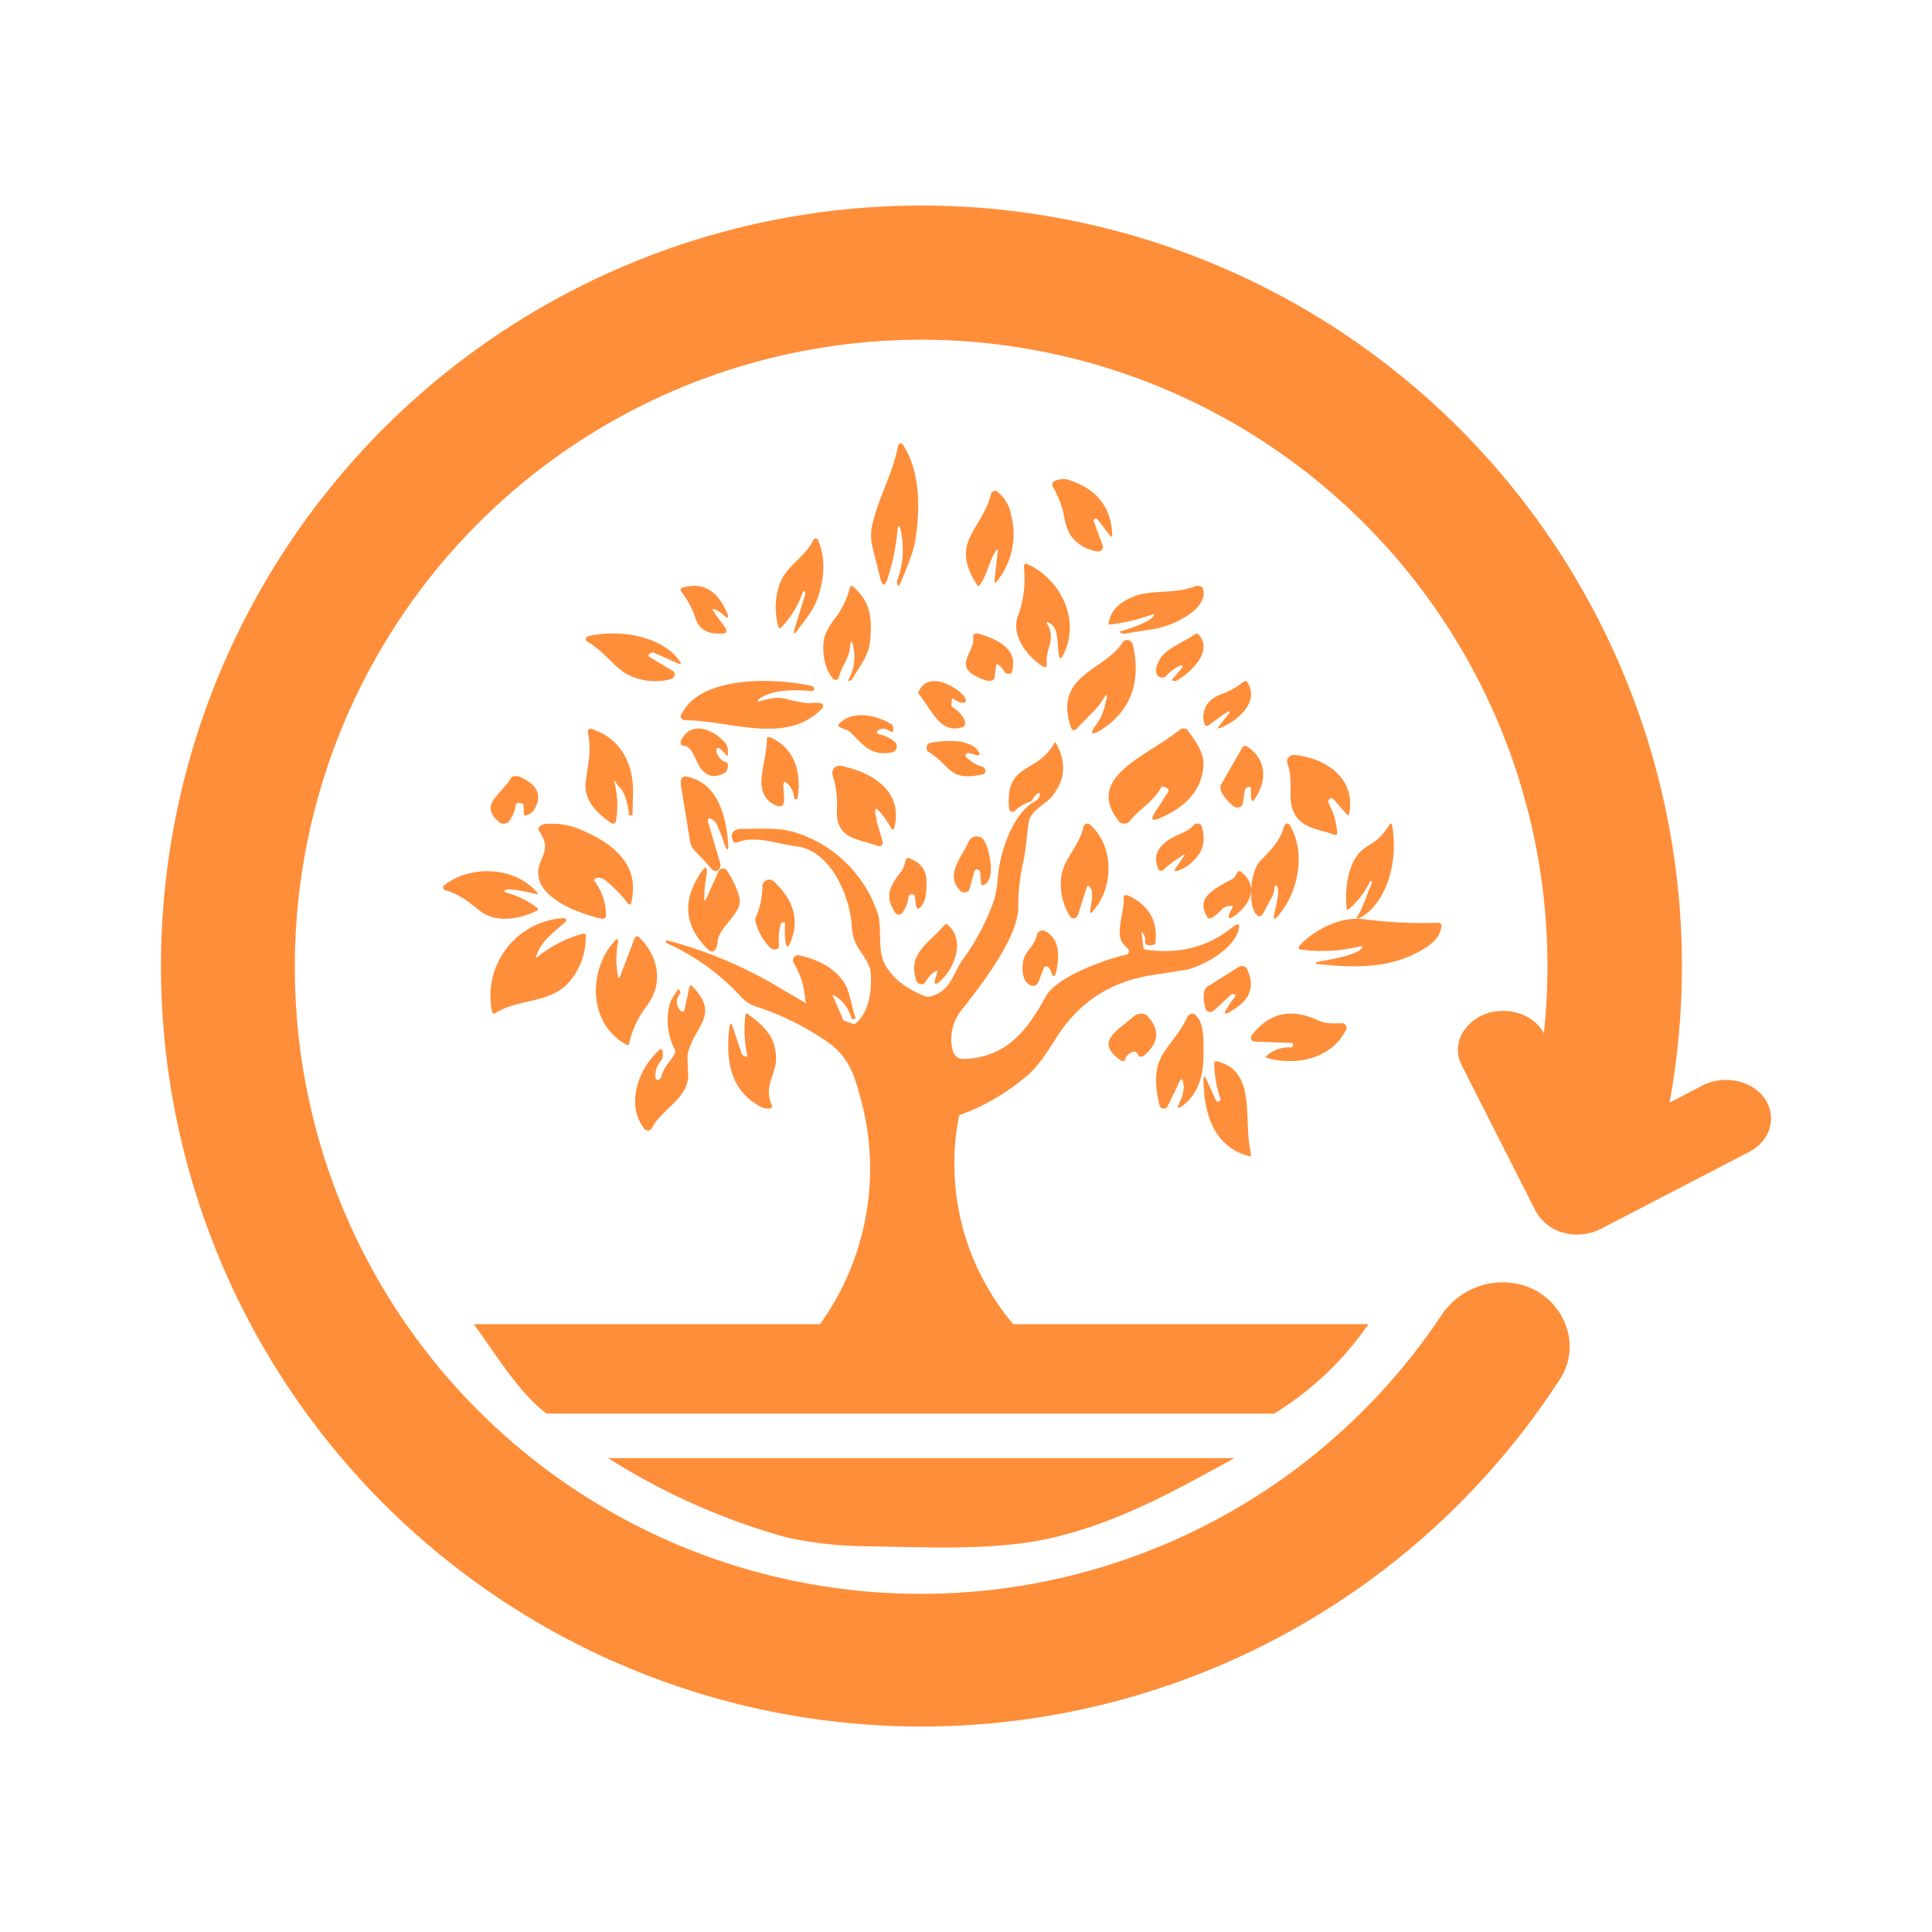 <svg xmlns="http://www.w3.org/2000/svg" width="24" height="24" fill="none" viewBox="0 0 24 24">
    <path fill="#FF8E3A" d="M11.143 6.645a2.6 2.6 0 0 1-.122.556c-.033.083-.056.083-.084-.011l-.1-.4a.6.6 0 0 1 0-.278c.084-.35.24-.595.317-.961.006-.045.04-.056.061-.028.206.306.223.761.156 1.184q-.025.174-.2.566c-.006.023-.033-.022-.028-.05.072-.2.089-.389.056-.583-.022-.14-.045-.14-.056.005m2.445-.166.111.3a.06.06 0 0 1-.009.05.06.06 0 0 1-.046.022.5.5 0 0 1-.345-.2.7.7 0 0 1-.083-.25 1.1 1.1 0 0 0-.14-.356.055.055 0 0 1 .029-.072.25.25 0 0 1 .189-.006q.498.168.522.667c0 .04-.006.045-.033.011l-.15-.194c-.017-.022-.056 0-.045.028m-1.211.355c-.095.14-.106.3-.212.44-.01.01-.016.005-.022 0-.36-.545.056-.684.167-1.134.011-.04.056-.056.078-.034a.47.47 0 0 1 .172.29.93.93 0 0 1-.183.833q-.024.025-.023-.017l.04-.367c0-.027 0-.027-.017-.005zm-2.406.523c-.057.167-.15.319-.273.444-.005.006-.022 0-.028-.016a.87.87 0 0 1 .017-.534c.084-.228.306-.317.417-.544.011-.023.044-.023.056 0 .066.15.083.31.055.494-.056.334-.167.434-.317.64-.038.044-.044.038-.027-.029l.133-.433c.005-.022-.022-.056-.033-.022m4.34.278a2.4 2.4 0 0 1-.512.122c-.022 0-.033 0-.027-.017q.034-.215.294-.322c.222-.1.522-.033.778-.134.039-.016.095 0 .1.028.056.19-.183.361-.422.45-.156.062-.367.073-.556.112-.017 0-.072-.023-.056-.028.245-.073.39-.14.423-.2q.013-.027-.023-.011m-1.295.127c.105.184-.034.306-.011.478.005.05-.011.056-.056.034-.189-.123-.389-.378-.306-.612q.11-.292.078-.628c0-.022.022-.038.04-.027.416.183.683.716.433 1.155q-.025.036-.034-.005c-.033-.128.006-.35-.122-.417-.033-.022-.044-.011-.022.022m-2.412.267q-.035-.119-.044.006c-.011.139-.1.239-.14.378a.04.04 0 0 1-.066.022c-.122-.128-.156-.395-.1-.556a1 1 0 0 1 .139-.222c.078-.111.133-.228.167-.361q.008-.027.033-.012c.222.184.244.395.217.678-.017.173-.111.29-.206.445a.1.1 0 0 1-.044.05c-.023.006-.023 0-.017-.017a.58.58 0 0 0 .056-.41zm-1.728-.417.144.2c.011.017 0 .05-.016.056-.14.011-.3 0-.362-.183q-.059-.183-.177-.334c-.017-.011-.006-.044.01-.05.262-.078.45.039.568.34.01.021-.006.038-.023.027a.5.5 0 0 0-.128-.095q-.066-.024-.016.034zm3.5.65-.021.162c0 .027-.067.044-.112.027-.472-.166-.105-.339-.155-.555-.006-.017.039-.034.078-.022q.516.15.4.483c0 .017-.056.017-.078 0l-.011-.011c0-.022-.095-.128-.1-.084m2.285.006a.5.5 0 0 0-.173.128.077.077 0 0 1-.105 0c-.056-.067.01-.206.072-.267.089-.094.272-.167.389-.25q.024-.016.039 0c.194.189-.067.461-.261.572a.07.07 0 0 1-.045.006c-.016 0-.022-.011-.01-.022l.121-.145c.011-.016-.01-.033-.027-.022m-6.59-.106.277.167c.056.028.039.095-.028.111a.75.75 0 0 1-.544-.072c-.156-.094-.273-.278-.484-.4-.028-.022-.017-.056.022-.067.428-.094.934.023 1.128.311q.042.058-.033.023l-.278-.123c-.039-.022-.105.028-.06.05m5.673.534q.022-.118-.04-.011c-.083.139-.2.222-.316.355q-.057.068-.089-.016c-.205-.645.412-.684.645-1.04.033-.055.111-.038.128.023.1.428 0 .8-.378 1.05q-.217.134-.067-.067a.66.66 0 0 0 .111-.294zm1.533.161c0-.011-.016-.028-.027-.017l-.234.167c-.016.017-.044.011-.05-.005a.28.28 0 0 1 .084-.312.6.6 0 0 1 .166-.083 1 1 0 0 0 .234-.139c.01-.011.033-.011.039 0 .166.233-.095.49-.356.584 0 0-.011-.006-.006-.012l.145-.183zM9.42 8.702q-.022.026.012.01c.3-.083.277-.027.522.012.055.01.1.016.117.01q.251-.023.094.112c-.444.389-1.078.111-1.656.1-.033 0-.055-.028-.055-.05.205-.472 1.044-.495 1.622-.378.04.006.056.072.006.067-.222-.022-.523-.017-.667.11zm2.401.072.011.01a.4.4 0 0 1 .145.15c.022.034.01.095-.023.1-.266.079-.355-.171-.533-.405a.036.036 0 0 1 0-.055c.111-.228.445-.061.556.077q.056.085-.028.078a.23.23 0 0 1-.106-.05c-.022-.01-.027.067-.022.095m-4.184.928H7.63v.005c.045.167.051.342.017.511l-.011.012h-.034c-.155-.1-.35-.273-.328-.506.028-.222.078-.406.028-.628V9.08q.002-.015.011-.016l.011-.011h.017c.334.1.528.394.523.789q-.005.138-.006.278c-.006.01-.011.01-.017.01h-.016l-.006.002-.006-.001v-.011a.8.8 0 0 0-.066-.267c-.022-.056-.072-.084-.1-.14 0-.005 0-.01-.011-.01m3.295-.645c-.056.033-.05.056.005.067.067.016.128.05.178.089a.08.08 0 0 1 .027.058.08.08 0 0 1-.06.075c-.267.045-.345-.083-.511-.244a.2.2 0 0 0-.05-.034l-.084-.033c-.027-.011-.027-.028-.01-.045.16-.172.455-.11.638 0 .011 0 .017.012.023.017l.01.033v.023q0 .04-.033.022c-.055-.033-.1-.045-.133-.022zm1.95.806a.2.2 0 0 0-.05.061.06.06 0 0 1-.033.033.5.5 0 0 0-.194.117c-.023.022-.062.006-.067-.022-.061-.59.35-.434.556-.817.01-.017.016-.017.027 0 .134.244.111.461-.06.667-.079.089-.245.161-.279.3-.027.167-.033.345-.072.511q-.06.275-.06.556c0 .383-.473.983-.718 1.295a.58.58 0 0 0-.105.444c.016.106.072.156.177.145.528-.034.767-.378.99-.778.133-.24.722-.456 1-.517.028-.006.044-.045.022-.067l-.061-.067c-.111-.122.022-.427.005-.578 0-.022.023-.033.045-.027q.392.175.35.583c0 .034-.039.04-.072.04q-.066 0-.056-.057a.14.14 0 0 0-.022-.083q-.024-.042-.022 0l.022.167q0 .018.033.028c.4.055.756-.028 1.056-.267q.142-.117.083.05c-.077.217-.394.395-.61.461l-.457.072c-.5.078-.889.323-1.166.745-.128.2-.245.4-.44.55a2.7 2.7 0 0 1-.788.445 3.08 3.08 0 0 0 .672 2.595H17a3.9 3.9 0 0 1-1.172 1.111H6.792c-.345-.25-.661-.778-.906-1.111h4.301a3.31 3.31 0 0 0 .478-2.895c-.072-.267-.166-.467-.411-.628a3.4 3.4 0 0 0-.845-.417.44.44 0 0 1-.205-.128 2.8 2.8 0 0 0-.928-.667v-.033h.01a5.4 5.4 0 0 1 1.462.628c.273.155.478.294.706.361q.08.024.156.056c.2-.14.222-.456.205-.645-.005-.128-.139-.255-.194-.383a.6.6 0 0 1-.04-.2c-.021-.345-.25-.928-.683-.984-.266-.033-.5-.139-.739-.05-.022.011-.05 0-.055-.022-.034-.084 0-.14.1-.145.228 0 .472-.022.678.045a1.57 1.57 0 0 1 1.028 1.028c.044.167-.006.422.072.589.089.178.261.322.522.422h.05c.261-.072.278-.278.406-.461.167-.228.294-.472.383-.722q.04-.117.056-.334c.028-.278.178-.761.461-.911a.1.1 0 0 0 .056-.072c0-.034-.006-.04-.034-.017"/>
    <path fill="#FF8E3A" d="M14.422 9.785c-.084.167-.273.267-.39.417-.027.039-.11.039-.133 0-.428-.545.323-.79.762-1.14.022-.021.077-.016.094.012.106.144.211.289.194.456-.027.272-.2.483-.516.622q-.168.082-.095-.045l.178-.277c.017-.034-.078-.078-.095-.045m-5.519-.439q.042.107.117.122c.045.011.017.111-.01.128q-.183.11-.307-.055c-.06-.084-.11-.29-.222-.278-.022 0-.033-.05-.016-.072.133-.256.416-.117.55.044a.15.15 0 0 1 .027.083v.04q.008.048-.016.021c-.028-.022-.078-.094-.111-.088-.011.005-.023.033-.011.055m.829.395c-.012.1.072.35-.112.255q-.143-.067-.16-.25c-.012-.15.066-.378.066-.567 0-.016.022-.027.039-.022.317.14.389.445.344.756 0 .017-.044.022-.044 0a.26.26 0 0 0-.095-.189q-.032-.025-.038.017m2.278-.384c-.017.011-.022.034-.011.045a.5.5 0 0 0 .216.128c.034.016.034.077 0 .088-.433.095-.394-.1-.678-.277-.044-.028-.033-.1.017-.112.167-.033.495-.06.6.106q.04.06-.027.044c-.034-.005-.09-.033-.117-.022m3.529.434c0-.034-.067-.011-.073.016l-.027.167c-.006.056-.067.072-.112.044-.055-.044-.21-.188-.155-.277l.255-.445a.045.045 0 0 1 .048-.03l.02.008c.227.155.25.394.11.622q-.059.116-.066-.016zm.96.177a.9.9 0 0 1 .112.378c0 .023-.011.034-.039.023-.189-.073-.4-.073-.5-.278-.083-.167 0-.395-.078-.6a.082.082 0 0 1 .084-.112c.394.034.766.295.683.723q-.008.043-.033.011l-.167-.189c-.028-.028-.072.011-.055.044zm-10.09.023a.44.44 0 0 1-.09.216c-.022.028-.083.034-.11.012-.278-.223.027-.35.138-.556.017-.022.061-.028.1-.017.228.095.295.234.19.411a.17.17 0 0 1-.084.067c-.028.011-.039.006-.045-.011l-.005-.111c0-.028-.089-.039-.095-.011m4.478.194.073.25q.026.101-.073.067c-.26-.089-.51-.089-.489-.456a1.2 1.2 0 0 0-.055-.422.09.09 0 0 1 .056-.107.1.1 0 0 1 .044-.004c.389.078.783.311.667.772q-.016.042-.04 0a1.4 1.4 0 0 0-.094-.144c-.1-.134-.128-.123-.083.044zm-2.09.028.151.511a.1.1 0 0 1-.011.072q-.05.052-.1-.005a3 3 0 0 0-.206-.222.24.24 0 0 1-.06-.134l-.112-.683v-.045a.1.1 0 0 1 .011-.039.1.1 0 0 1 .028-.022h.028c.289.056.455.3.51.723.029.239 0 .244-.066.027l-.055-.133c-.023-.056-.056-.083-.09-.095q-.042-.006-.027.045m-1.355.689c-.044 0-.072.022-.056.045.1.139.145.277.14.433 0 .028-.028.039-.073.028-.372-.09-.744-.278-.767-.54-.016-.216.19-.288.011-.544-.027-.039.017-.083.084-.089a.9.9 0 0 1 .433.072q.768.318.628.9c-.005.04-.028.04-.055 0q-.114-.149-.262-.266a.16.16 0 0 0-.089-.039zm6.057.122-.111.35a.055.055 0 0 1-.095.011.76.76 0 0 1-.11-.494c.033-.233.222-.372.277-.622.006-.034.05-.05.078-.028.306.272.294.772.056 1.056-.045.066-.062.055-.045-.023.011-.066.04-.205-.011-.255-.017-.023-.033-.017-.039.005m3.523-.077c-.078.15-.166.266-.278.355-.005 0-.016 0-.016-.016q-.035-.45.15-.684a.7.7 0 0 1 .172-.128.7.7 0 0 0 .211-.233c.011-.017.028-.011.034.017.088.55-.134 1.022-.417 1.15q-.035.015-.011-.028c.072-.122.11-.267.172-.4.011-.017-.006-.05-.017-.034m-2.334-.317a1.6 1.6 0 0 0-.239.178c-.016.016-.055.01-.06-.011-.09-.206.044-.34.277-.44a.44.44 0 0 0 .167-.11c.022-.028.083-.017.094.016.056.178.017.322-.105.434a.5.5 0 0 1-.178.116c-.056.017-.061.006-.039-.028l.1-.144c.022-.028.011-.033-.017-.011m1.145.394a.3.3 0 0 1-.028.111l-.11.206q-.043.082-.1.006c-.095-.14-.056-.528.055-.645.116-.122.25-.245.3-.433.01-.045.055-.05.072-.017.2.333.106.795-.1 1.067-.033.044-.05.083-.1.094-.017 0 .089-.322.044-.4-.016-.022-.027-.022-.033.011m-3.729-.2-.06.223a.06.06 0 0 1-.045.038.07.07 0 0 1-.061-.01c-.212-.2.01-.423.094-.617a.11.11 0 0 1 .095-.067.11.11 0 0 1 .1.055c.066.106.15.49-.011.55q-.027.01-.028-.022l-.011-.127q0-.036-.034-.045a.03.03 0 0 0-.022 0l-.01.01zm-5.829.261.017.006c.144.039.278.106.389.195v.022c-.211.11-.523.167-.723.005-.139-.11-.244-.2-.428-.255-.027-.006-.033-.04-.016-.056.333-.267.894-.233 1.161.09q.015.024-.01.016c-.029-.006-.451-.112-.39-.023m5.012.056a.46.46 0 0 1-.077.2.06.06 0 0 1-.045.022.06.06 0 0 1-.044-.022c-.134-.2-.072-.333.077-.517.028-.039.04-.094.056-.139 0-.022.022-.033.045-.022.139.056.216.15.21.306 0 .1 0 .25-.094.317-.044.027-.044-.128-.05-.145-.005-.044-.066-.044-.078 0"/>
    <path fill="#FF8E3A" d="m8.776 11.158.15-.334a.06.06 0 0 1 .055-.035.06.06 0 0 1 .056.035q.108.167.15.334c.039.183-.256.355-.272.533 0 .045-.028.178-.112.111-.289-.278-.333-.583-.122-.922q.132-.218.089.033a1.5 1.5 0 0 0-.022.24c0 .038.01.044.028 0zm6.534.116c.028-.038-.1-.016-.122.012-.01.016-.155.166-.189.11-.144-.233.045-.333.3-.472a.1.1 0 0 0 .04-.033l.033-.056c.005-.016.033-.016.044-.005.211.166.133.378-.061.533-.083.061-.111.056-.078-.028zm-5.556.206c0-.033-.056-.028-.056 0q-.032.123-.022.256c.005.038-.011.055-.05.06a.1.1 0 0 1-.078-.044.7.7 0 0 1-.161-.3.1.1 0 0 1 0-.055.9.9 0 0 0 .083-.39c0-.066.09-.11.145-.055q.358.332.216.723-.06.166-.077-.006a1 1 0 0 1 0-.189m7.135.278a2 2 0 0 1-.723.039c-.027 0-.044-.028-.027-.045.144-.166.489-.378.81-.333q.453.06.912.044c.022 0 .04.011.045.023 0 .1-.056.183-.15.255-.39.278-.85.295-1.39.234-.027 0-.027-.023-.005-.023.144-.033.478-.078.555-.172.017-.022.012-.028-.027-.022m-5.268.306a.36.36 0 0 0-.123.133.065.065 0 0 1-.116-.017c-.111-.344.167-.467.35-.689q.018-.026.044 0c.217.189.084.539-.1.7-.06.05-.078.04-.055-.039l.022-.072c0-.022 0-.028-.022-.017m1.4-.05-.014-.007h-.016l-.015.006-.01.012-.067.177c-.017.04-.056.056-.095.04-.11-.05-.11-.2-.094-.3.022-.129.144-.184.172-.334.011-.04.056-.056.09-.045.2.09.188.334.15.5q-.027.126-.068 0a.14.14 0 0 0-.033-.05m-5.318.116.183-.478.01-.011a.03.03 0 0 1 .027-.006q.008.002.013.006c.245.239.312.578.095.861a1.2 1.2 0 0 0-.217.467c0 .011-.016.023-.028.011-.483-.255-.483-.928-.15-1.289q.05-.05.04.017a1.2 1.2 0 0 0 0 .422c.01.028.016.028.027 0m-1.022-.244c.166-.134.355-.228.555-.284.028-.005.04 0 .04.028a.85.85 0 0 1-.179.539c-.25.317-.639.222-.95.422-.011.006-.028 0-.033-.016a.967.967 0 0 1 .872-1.167c.056 0 .067.022.022.06-.133.123-.277.212-.344.406-.011.023 0 .028.017.012m8.668.489c.017-.017-.039-.034-.055-.017l-.211.194a.1.1 0 0 1-.028.017c-.033.011-.072-.005-.078-.033-.017-.056-.056-.223.022-.278l.39-.245a.07.07 0 0 1 .077 0l.017.012c.11.21.06.389-.167.522-.1.072-.128.055-.067-.028a1 1 0 0 1 .1-.144m-4.995.016.15.35c0 .017-.011.04-.028.04a.55.55 0 0 1-.4-.195.4.4 0 0 1-.078-.217 1 1 0 0 0-.139-.406.063.063 0 0 1 .067-.094c.255.056.444.167.556.333.077.117.094.295.144.44.011.016-.044.033-.05.01a.46.46 0 0 0-.2-.277q-.048-.026-.022.022zm-1.895.167c.01.017.044.011.044-.011l.056-.261c.005-.05.028-.056.055-.017.334.356 0 .483-.072.834-.005.027 0 .1.006.216.028.323-.323.445-.456.706a.056.056 0 0 1-.083.006c-.245-.306-.078-.75.178-.984.06-.056.055.095.027.128a.28.28 0 0 0-.072.205c0 .056.061.04.072 0 .034-.133.111-.183.167-.289a.06.06 0 0 0 0-.055.78.78 0 0 1-.072-.511c.01-.09.06-.15.11-.228 0-.011.012-.011.018 0l.016.033v.006q-.09.116 0 .222zm7.59.4-.466-.017c-.034 0-.056-.044-.034-.077.217-.284.495-.34.817-.19.111.05.184.04.295.04a.056.056 0 0 1 .055.089c-.183.36-.633.444-.989.338l-.002-.003-.001-.005v-.004l.003-.004a.4.4 0 0 1 .306-.111c.033 0 .039-.056.017-.056m-1.994.117c-.045.022-.072.055-.078.089 0 .016-.039.027-.056.01-.333-.233-.039-.366.173-.555.039-.033.122-.033.155 0 .167.178.145.345-.044.5-.023.017-.067.011-.067-.01a.1.1 0 0 0-.017-.029c-.016-.016-.039-.022-.06-.005zm-4.774.033a1.5 1.5 0 0 1-.022-.5c0-.011.017-.022.028-.011.205.15.372.3.35.6-.017.167-.15.317-.05.534.011.016 0 .033-.017.039a.2.2 0 0 1-.128-.023c-.372-.2-.428-.572-.383-.978.011-.066.022-.072.044-.005l.112.333c.01.017.077.056.066.011m5.418.378c0-.095-.027-.1-.06-.022l-.134.278c-.028.055-.095.038-.106-.023-.144-.633.14-.65.35-1.083.022-.045.072-.056.106-.022.105.11.094.3.094.5q0 .435-.266.628c-.056.038-.062.027-.034-.04a.5.5 0 0 0 .056-.216zm.462.167a1.4 1.4 0 0 1-.078-.434q0-.041.033-.033c.5.122.322.711.422 1.145.006.016-.005.039-.022.033-.389-.1-.556-.445-.567-.934q-.002-.101.04-.01l.116.255c.011.028.061.005.056-.022m-5.396 5.446a8.3 8.3 0 0 1-2.212-.984h7.78c-.745.411-1.445.8-2.262.99-.722.166-1.556.116-2.317.105a4.8 4.8 0 0 1-.99-.111"/>
    <path fill="#FF8E3A" d="M19.379 17.131c.26-.4.077-.928-.356-1.128a.91.91 0 0 0-1.123.345 7.775 7.775 0 0 1-14.237-4.346 7.78 7.78 0 1 1 15.515.834c-.127-.24-.45-.34-.727-.24-.284.112-.417.39-.295.634l.922 1.817a.56.56 0 0 0 .345.267.65.65 0 0 0 .467-.05l1.839-.955c.267-.14.35-.434.19-.667-.162-.223-.501-.295-.774-.156l-.405.211a9.447 9.447 0 1 0-1.361 3.434"/>
</svg>
